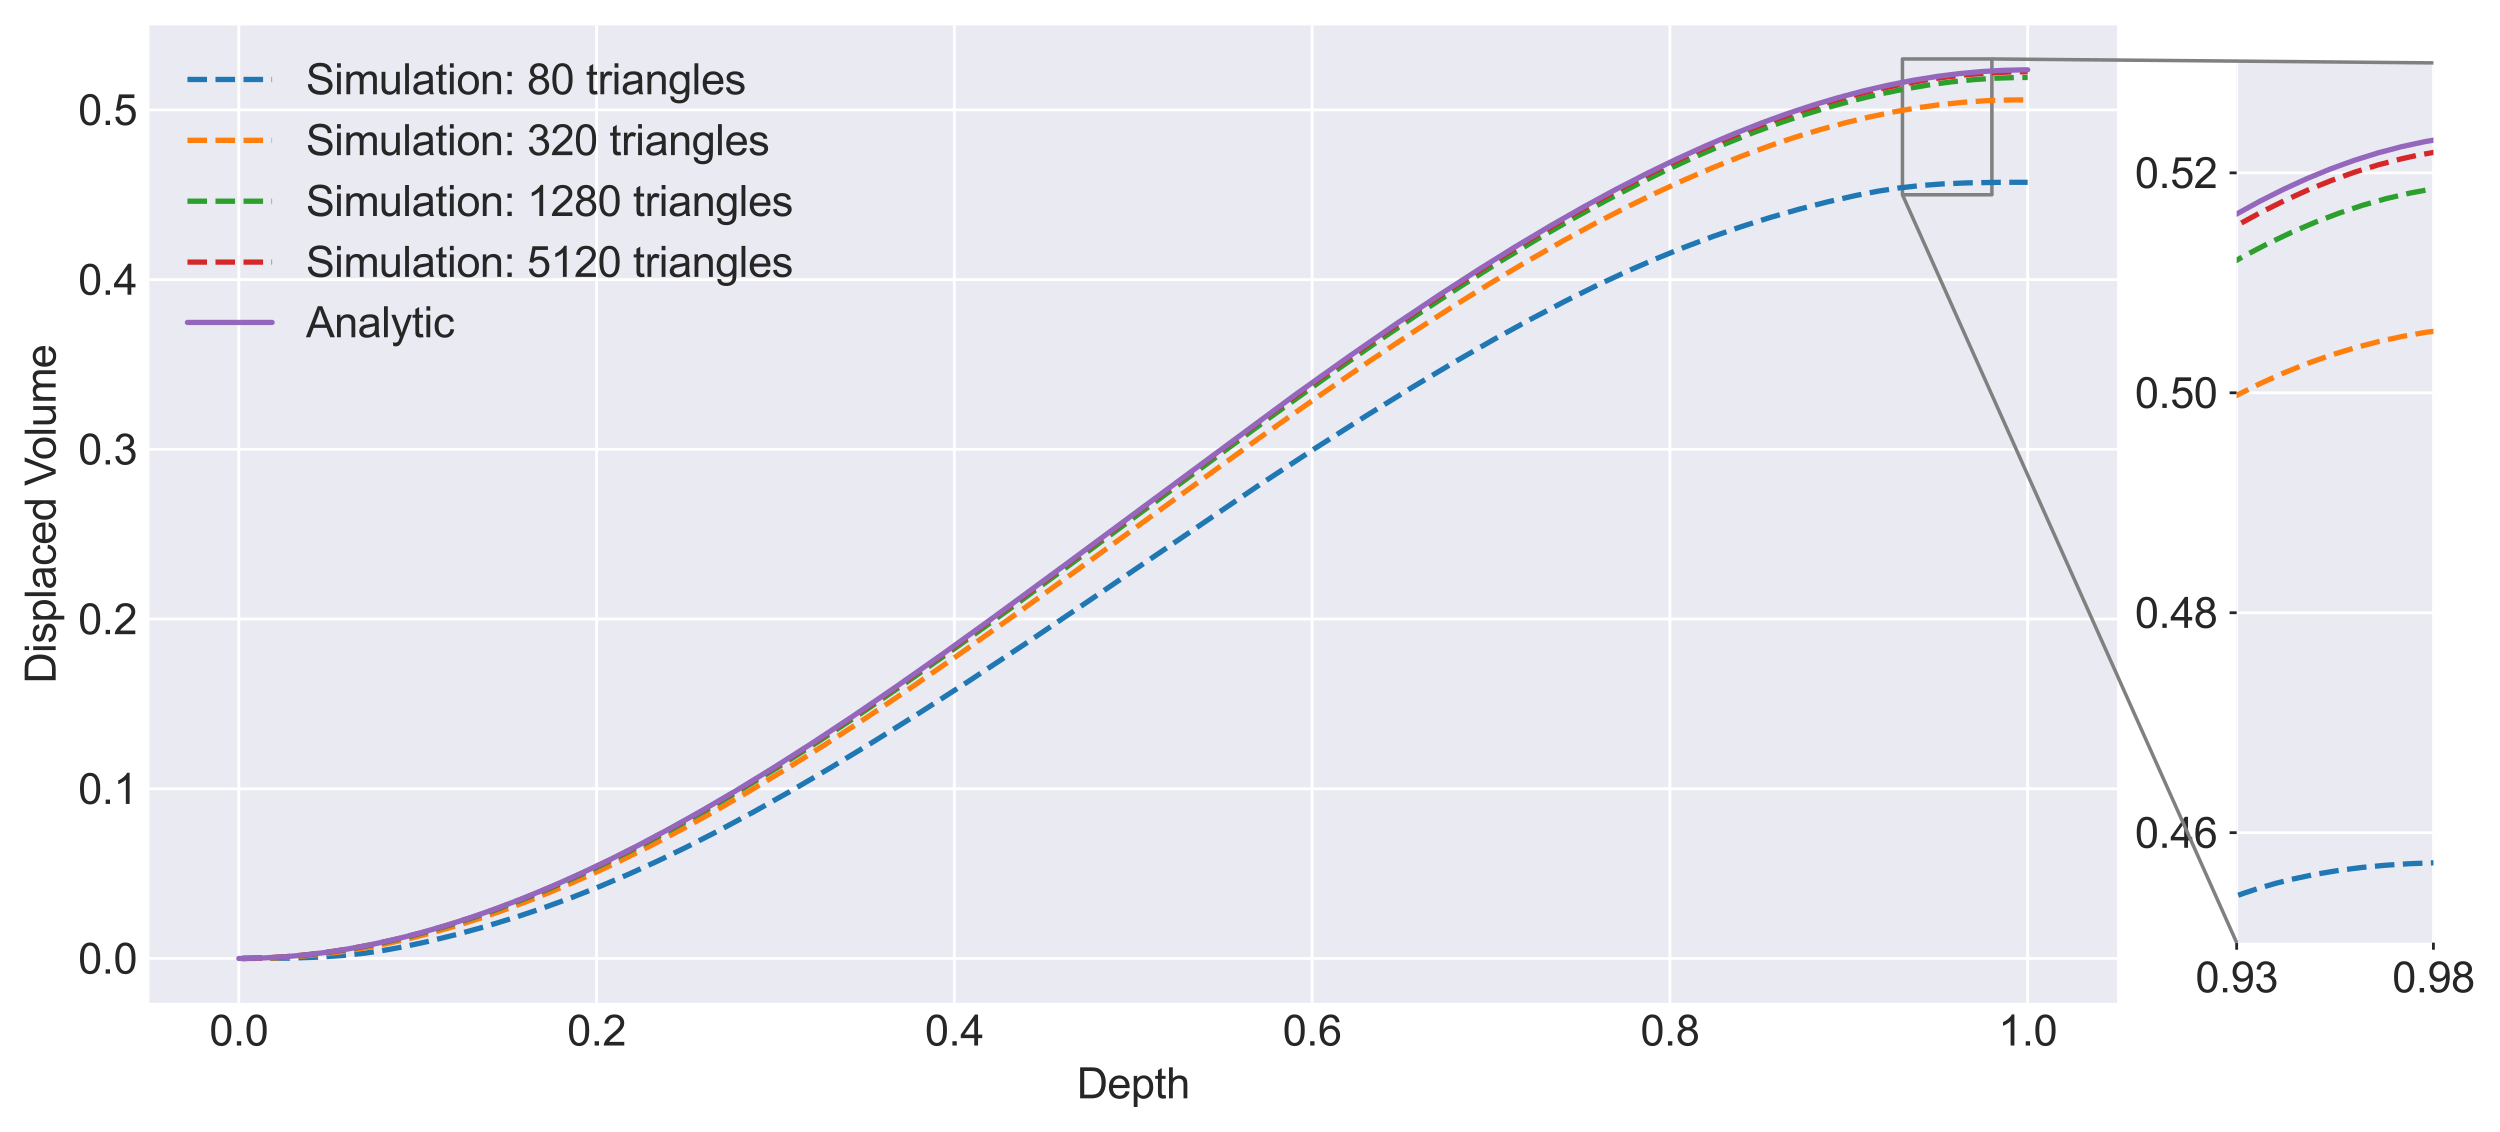 <?xml version="1.0" encoding="utf-8" standalone="no"?>
<!DOCTYPE svg PUBLIC "-//W3C//DTD SVG 1.1//EN"
  "http://www.w3.org/Graphics/SVG/1.1/DTD/svg11.dtd">
<svg xmlns:xlink="http://www.w3.org/1999/xlink" width="708.931pt" height="321.049pt" viewBox="0 0 708.931 321.049" xmlns="http://www.w3.org/2000/svg" version="1.1">
 <defs>
  <style type="text/css">*{stroke-linejoin: round; stroke-linecap: butt}</style>
 </defs>
 <g id="figure_1">
  <g id="patch_1">
   <path d="M 0 321.049 
L 708.931 321.049 
L 708.931 0 
L 0 0 
z
" style="fill: #ffffff"/>
  </g>
  <g id="axes_1">
   <g id="patch_2">
    <path d="M 42.354 284.4 
L 600.354 284.4 
L 600.354 7.2 
L 42.354 7.2 
z
" style="fill: #eaeaf2"/>
   </g>
   <g id="matplotlib.axis_1">
    <g id="xtick_1">
     <g id="line2d_1">
      <path d="M 67.718 284.4 
L 67.718 7.2 
" clip-path="url(#p229495e34f)" style="fill: none; stroke: #ffffff; stroke-width: 0.8; stroke-linecap: round"/>
     </g>
     <g id="line2d_2"/>
     <g id="text_1">
      <!-- 0.0 -->
      <g style="fill: #262626" transform="translate(59.378 296.489) scale(0.12 -0.12)">
       <defs>
        <path id="ArialMT-30" d="M 266 2259 
Q 266 3072 433 3567 
Q 600 4063 929 4331 
Q 1259 4600 1759 4600 
Q 2128 4600 2406 4451 
Q 2684 4303 2865 4023 
Q 3047 3744 3150 3342 
Q 3253 2941 3253 2259 
Q 3253 1453 3087 958 
Q 2922 463 2592 192 
Q 2263 -78 1759 -78 
Q 1097 -78 719 397 
Q 266 969 266 2259 
z
M 844 2259 
Q 844 1131 1108 757 
Q 1372 384 1759 384 
Q 2147 384 2411 759 
Q 2675 1134 2675 2259 
Q 2675 3391 2411 3762 
Q 2147 4134 1753 4134 
Q 1366 4134 1134 3806 
Q 844 3388 844 2259 
z
" transform="scale(0.016)"/>
        <path id="ArialMT-2e" d="M 581 0 
L 581 641 
L 1222 641 
L 1222 0 
L 581 0 
z
" transform="scale(0.016)"/>
       </defs>
       <use xlink:href="#ArialMT-30"/>
       <use xlink:href="#ArialMT-2e" x="55.615"/>
       <use xlink:href="#ArialMT-30" x="83.398"/>
      </g>
     </g>
    </g>
    <g id="xtick_2">
     <g id="line2d_3">
      <path d="M 169.173 284.4 
L 169.173 7.2 
" clip-path="url(#p229495e34f)" style="fill: none; stroke: #ffffff; stroke-width: 0.8; stroke-linecap: round"/>
     </g>
     <g id="line2d_4"/>
     <g id="text_2">
      <!-- 0.2 -->
      <g style="fill: #262626" transform="translate(160.833 296.489) scale(0.12 -0.12)">
       <defs>
        <path id="ArialMT-32" d="M 3222 541 
L 3222 0 
L 194 0 
Q 188 203 259 391 
Q 375 700 629 1000 
Q 884 1300 1366 1694 
Q 2113 2306 2375 2664 
Q 2638 3022 2638 3341 
Q 2638 3675 2398 3904 
Q 2159 4134 1775 4134 
Q 1369 4134 1125 3890 
Q 881 3647 878 3216 
L 300 3275 
Q 359 3922 746 4261 
Q 1134 4600 1788 4600 
Q 2447 4600 2831 4234 
Q 3216 3869 3216 3328 
Q 3216 3053 3103 2787 
Q 2991 2522 2730 2228 
Q 2469 1934 1863 1422 
Q 1356 997 1212 845 
Q 1069 694 975 541 
L 3222 541 
z
" transform="scale(0.016)"/>
       </defs>
       <use xlink:href="#ArialMT-30"/>
       <use xlink:href="#ArialMT-2e" x="55.615"/>
       <use xlink:href="#ArialMT-32" x="83.398"/>
      </g>
     </g>
    </g>
    <g id="xtick_3">
     <g id="line2d_5">
      <path d="M 270.627 284.4 
L 270.627 7.2 
" clip-path="url(#p229495e34f)" style="fill: none; stroke: #ffffff; stroke-width: 0.8; stroke-linecap: round"/>
     </g>
     <g id="line2d_6"/>
     <g id="text_3">
      <!-- 0.4 -->
      <g style="fill: #262626" transform="translate(262.287 296.489) scale(0.12 -0.12)">
       <defs>
        <path id="ArialMT-34" d="M 2069 0 
L 2069 1097 
L 81 1097 
L 81 1613 
L 2172 4581 
L 2631 4581 
L 2631 1613 
L 3250 1613 
L 3250 1097 
L 2631 1097 
L 2631 0 
L 2069 0 
z
M 2069 1613 
L 2069 3678 
L 634 1613 
L 2069 1613 
z
" transform="scale(0.016)"/>
       </defs>
       <use xlink:href="#ArialMT-30"/>
       <use xlink:href="#ArialMT-2e" x="55.615"/>
       <use xlink:href="#ArialMT-34" x="83.398"/>
      </g>
     </g>
    </g>
    <g id="xtick_4">
     <g id="line2d_7">
      <path d="M 372.082 284.4 
L 372.082 7.2 
" clip-path="url(#p229495e34f)" style="fill: none; stroke: #ffffff; stroke-width: 0.8; stroke-linecap: round"/>
     </g>
     <g id="line2d_8"/>
     <g id="text_4">
      <!-- 0.6 -->
      <g style="fill: #262626" transform="translate(363.742 296.489) scale(0.12 -0.12)">
       <defs>
        <path id="ArialMT-36" d="M 3184 3459 
L 2625 3416 
Q 2550 3747 2413 3897 
Q 2184 4138 1850 4138 
Q 1581 4138 1378 3988 
Q 1113 3794 959 3422 
Q 806 3050 800 2363 
Q 1003 2672 1297 2822 
Q 1591 2972 1913 2972 
Q 2475 2972 2870 2558 
Q 3266 2144 3266 1488 
Q 3266 1056 3080 686 
Q 2894 316 2569 119 
Q 2244 -78 1831 -78 
Q 1128 -78 684 439 
Q 241 956 241 2144 
Q 241 3472 731 4075 
Q 1159 4600 1884 4600 
Q 2425 4600 2770 4297 
Q 3116 3994 3184 3459 
z
M 888 1484 
Q 888 1194 1011 928 
Q 1134 663 1356 523 
Q 1578 384 1822 384 
Q 2178 384 2434 671 
Q 2691 959 2691 1453 
Q 2691 1928 2437 2201 
Q 2184 2475 1800 2475 
Q 1419 2475 1153 2201 
Q 888 1928 888 1484 
z
" transform="scale(0.016)"/>
       </defs>
       <use xlink:href="#ArialMT-30"/>
       <use xlink:href="#ArialMT-2e" x="55.615"/>
       <use xlink:href="#ArialMT-36" x="83.398"/>
      </g>
     </g>
    </g>
    <g id="xtick_5">
     <g id="line2d_9">
      <path d="M 473.536 284.4 
L 473.536 7.2 
" clip-path="url(#p229495e34f)" style="fill: none; stroke: #ffffff; stroke-width: 0.8; stroke-linecap: round"/>
     </g>
     <g id="line2d_10"/>
     <g id="text_5">
      <!-- 0.8 -->
      <g style="fill: #262626" transform="translate(465.196 296.489) scale(0.12 -0.12)">
       <defs>
        <path id="ArialMT-38" d="M 1131 2484 
Q 781 2613 612 2850 
Q 444 3088 444 3419 
Q 444 3919 803 4259 
Q 1163 4600 1759 4600 
Q 2359 4600 2725 4251 
Q 3091 3903 3091 3403 
Q 3091 3084 2923 2848 
Q 2756 2613 2416 2484 
Q 2838 2347 3058 2040 
Q 3278 1734 3278 1309 
Q 3278 722 2862 322 
Q 2447 -78 1769 -78 
Q 1091 -78 675 323 
Q 259 725 259 1325 
Q 259 1772 486 2073 
Q 713 2375 1131 2484 
z
M 1019 3438 
Q 1019 3113 1228 2906 
Q 1438 2700 1772 2700 
Q 2097 2700 2305 2904 
Q 2513 3109 2513 3406 
Q 2513 3716 2298 3927 
Q 2084 4138 1766 4138 
Q 1444 4138 1231 3931 
Q 1019 3725 1019 3438 
z
M 838 1322 
Q 838 1081 952 856 
Q 1066 631 1291 507 
Q 1516 384 1775 384 
Q 2178 384 2440 643 
Q 2703 903 2703 1303 
Q 2703 1709 2433 1975 
Q 2163 2241 1756 2241 
Q 1359 2241 1098 1978 
Q 838 1716 838 1322 
z
" transform="scale(0.016)"/>
       </defs>
       <use xlink:href="#ArialMT-30"/>
       <use xlink:href="#ArialMT-2e" x="55.615"/>
       <use xlink:href="#ArialMT-38" x="83.398"/>
      </g>
     </g>
    </g>
    <g id="xtick_6">
     <g id="line2d_11">
      <path d="M 574.991 284.4 
L 574.991 7.2 
" clip-path="url(#p229495e34f)" style="fill: none; stroke: #ffffff; stroke-width: 0.8; stroke-linecap: round"/>
     </g>
     <g id="line2d_12"/>
     <g id="text_6">
      <!-- 1.0 -->
      <g style="fill: #262626" transform="translate(566.651 296.489) scale(0.12 -0.12)">
       <defs>
        <path id="ArialMT-31" d="M 2384 0 
L 1822 0 
L 1822 3584 
Q 1619 3391 1289 3197 
Q 959 3003 697 2906 
L 697 3450 
Q 1169 3672 1522 3987 
Q 1875 4303 2022 4600 
L 2384 4600 
L 2384 0 
z
" transform="scale(0.016)"/>
       </defs>
       <use xlink:href="#ArialMT-31"/>
       <use xlink:href="#ArialMT-2e" x="55.615"/>
       <use xlink:href="#ArialMT-30" x="83.398"/>
      </g>
     </g>
    </g>
    <g id="text_7">
     <!-- Depth -->
     <g style="fill: #262626" transform="translate(305.345 311.464) scale(0.12 -0.12)">
      <defs>
       <path id="ArialMT-44" d="M 494 0 
L 494 4581 
L 2072 4581 
Q 2606 4581 2888 4516 
Q 3281 4425 3559 4188 
Q 3922 3881 4101 3404 
Q 4281 2928 4281 2316 
Q 4281 1794 4159 1391 
Q 4038 988 3847 723 
Q 3656 459 3429 307 
Q 3203 156 2883 78 
Q 2563 0 2147 0 
L 494 0 
z
M 1100 541 
L 2078 541 
Q 2531 541 2789 625 
Q 3047 709 3200 863 
Q 3416 1078 3536 1442 
Q 3656 1806 3656 2325 
Q 3656 3044 3420 3430 
Q 3184 3816 2847 3947 
Q 2603 4041 2063 4041 
L 1100 4041 
L 1100 541 
z
" transform="scale(0.016)"/>
       <path id="ArialMT-65" d="M 2694 1069 
L 3275 997 
Q 3138 488 2766 206 
Q 2394 -75 1816 -75 
Q 1088 -75 661 373 
Q 234 822 234 1631 
Q 234 2469 665 2931 
Q 1097 3394 1784 3394 
Q 2450 3394 2872 2941 
Q 3294 2488 3294 1666 
Q 3294 1616 3291 1516 
L 816 1516 
Q 847 969 1125 678 
Q 1403 388 1819 388 
Q 2128 388 2347 550 
Q 2566 713 2694 1069 
z
M 847 1978 
L 2700 1978 
Q 2663 2397 2488 2606 
Q 2219 2931 1791 2931 
Q 1403 2931 1139 2672 
Q 875 2413 847 1978 
z
" transform="scale(0.016)"/>
       <path id="ArialMT-70" d="M 422 -1272 
L 422 3319 
L 934 3319 
L 934 2888 
Q 1116 3141 1344 3267 
Q 1572 3394 1897 3394 
Q 2322 3394 2647 3175 
Q 2972 2956 3137 2557 
Q 3303 2159 3303 1684 
Q 3303 1175 3120 767 
Q 2938 359 2589 142 
Q 2241 -75 1856 -75 
Q 1575 -75 1351 44 
Q 1128 163 984 344 
L 984 -1272 
L 422 -1272 
z
M 931 1641 
Q 931 1000 1190 694 
Q 1450 388 1819 388 
Q 2194 388 2461 705 
Q 2728 1022 2728 1688 
Q 2728 2322 2467 2637 
Q 2206 2953 1844 2953 
Q 1484 2953 1207 2617 
Q 931 2281 931 1641 
z
" transform="scale(0.016)"/>
       <path id="ArialMT-74" d="M 1650 503 
L 1731 6 
Q 1494 -44 1306 -44 
Q 1000 -44 831 53 
Q 663 150 594 308 
Q 525 466 525 972 
L 525 2881 
L 113 2881 
L 113 3319 
L 525 3319 
L 525 4141 
L 1084 4478 
L 1084 3319 
L 1650 3319 
L 1650 2881 
L 1084 2881 
L 1084 941 
Q 1084 700 1114 631 
Q 1144 563 1211 522 
Q 1278 481 1403 481 
Q 1497 481 1650 503 
z
" transform="scale(0.016)"/>
       <path id="ArialMT-68" d="M 422 0 
L 422 4581 
L 984 4581 
L 984 2938 
Q 1378 3394 1978 3394 
Q 2347 3394 2619 3248 
Q 2891 3103 3008 2847 
Q 3125 2591 3125 2103 
L 3125 0 
L 2563 0 
L 2563 2103 
Q 2563 2525 2380 2717 
Q 2197 2909 1863 2909 
Q 1613 2909 1392 2779 
Q 1172 2650 1078 2428 
Q 984 2206 984 1816 
L 984 0 
L 422 0 
z
" transform="scale(0.016)"/>
      </defs>
      <use xlink:href="#ArialMT-44"/>
      <use xlink:href="#ArialMT-65" x="72.217"/>
      <use xlink:href="#ArialMT-70" x="127.832"/>
      <use xlink:href="#ArialMT-74" x="183.447"/>
      <use xlink:href="#ArialMT-68" x="211.23"/>
     </g>
    </g>
   </g>
   <g id="matplotlib.axis_2">
    <g id="ytick_1">
     <g id="line2d_13">
      <path d="M 42.354 271.8 
L 600.354 271.8 
" clip-path="url(#p229495e34f)" style="fill: none; stroke: #ffffff; stroke-width: 0.8; stroke-linecap: round"/>
     </g>
     <g id="line2d_14"/>
     <g id="text_8">
      <!-- 0.0 -->
      <g style="fill: #262626" transform="translate(22.174 276.095) scale(0.12 -0.12)">
       <use xlink:href="#ArialMT-30"/>
       <use xlink:href="#ArialMT-2e" x="55.615"/>
       <use xlink:href="#ArialMT-30" x="83.398"/>
      </g>
     </g>
    </g>
    <g id="ytick_2">
     <g id="line2d_15">
      <path d="M 42.354 223.672 
L 600.354 223.672 
" clip-path="url(#p229495e34f)" style="fill: none; stroke: #ffffff; stroke-width: 0.8; stroke-linecap: round"/>
     </g>
     <g id="line2d_16"/>
     <g id="text_9">
      <!-- 0.1 -->
      <g style="fill: #262626" transform="translate(22.174 227.966) scale(0.12 -0.12)">
       <use xlink:href="#ArialMT-30"/>
       <use xlink:href="#ArialMT-2e" x="55.615"/>
       <use xlink:href="#ArialMT-31" x="83.398"/>
      </g>
     </g>
    </g>
    <g id="ytick_3">
     <g id="line2d_17">
      <path d="M 42.354 175.543 
L 600.354 175.543 
" clip-path="url(#p229495e34f)" style="fill: none; stroke: #ffffff; stroke-width: 0.8; stroke-linecap: round"/>
     </g>
     <g id="line2d_18"/>
     <g id="text_10">
      <!-- 0.2 -->
      <g style="fill: #262626" transform="translate(22.174 179.838) scale(0.12 -0.12)">
       <use xlink:href="#ArialMT-30"/>
       <use xlink:href="#ArialMT-2e" x="55.615"/>
       <use xlink:href="#ArialMT-32" x="83.398"/>
      </g>
     </g>
    </g>
    <g id="ytick_4">
     <g id="line2d_19">
      <path d="M 42.354 127.415 
L 600.354 127.415 
" clip-path="url(#p229495e34f)" style="fill: none; stroke: #ffffff; stroke-width: 0.8; stroke-linecap: round"/>
     </g>
     <g id="line2d_20"/>
     <g id="text_11">
      <!-- 0.3 -->
      <g style="fill: #262626" transform="translate(22.174 131.709) scale(0.12 -0.12)">
       <defs>
        <path id="ArialMT-33" d="M 269 1209 
L 831 1284 
Q 928 806 1161 595 
Q 1394 384 1728 384 
Q 2125 384 2398 659 
Q 2672 934 2672 1341 
Q 2672 1728 2419 1979 
Q 2166 2231 1775 2231 
Q 1616 2231 1378 2169 
L 1441 2663 
Q 1497 2656 1531 2656 
Q 1891 2656 2178 2843 
Q 2466 3031 2466 3422 
Q 2466 3731 2256 3934 
Q 2047 4138 1716 4138 
Q 1388 4138 1169 3931 
Q 950 3725 888 3313 
L 325 3413 
Q 428 3978 793 4289 
Q 1159 4600 1703 4600 
Q 2078 4600 2393 4439 
Q 2709 4278 2876 4000 
Q 3044 3722 3044 3409 
Q 3044 3113 2884 2869 
Q 2725 2625 2413 2481 
Q 2819 2388 3044 2092 
Q 3269 1797 3269 1353 
Q 3269 753 2831 336 
Q 2394 -81 1725 -81 
Q 1122 -81 723 278 
Q 325 638 269 1209 
z
" transform="scale(0.016)"/>
       </defs>
       <use xlink:href="#ArialMT-30"/>
       <use xlink:href="#ArialMT-2e" x="55.615"/>
       <use xlink:href="#ArialMT-33" x="83.398"/>
      </g>
     </g>
    </g>
    <g id="ytick_5">
     <g id="line2d_21">
      <path d="M 42.354 79.286 
L 600.354 79.286 
" clip-path="url(#p229495e34f)" style="fill: none; stroke: #ffffff; stroke-width: 0.8; stroke-linecap: round"/>
     </g>
     <g id="line2d_22"/>
     <g id="text_12">
      <!-- 0.4 -->
      <g style="fill: #262626" transform="translate(22.174 83.581) scale(0.12 -0.12)">
       <use xlink:href="#ArialMT-30"/>
       <use xlink:href="#ArialMT-2e" x="55.615"/>
       <use xlink:href="#ArialMT-34" x="83.398"/>
      </g>
     </g>
    </g>
    <g id="ytick_6">
     <g id="line2d_23">
      <path d="M 42.354 31.158 
L 600.354 31.158 
" clip-path="url(#p229495e34f)" style="fill: none; stroke: #ffffff; stroke-width: 0.8; stroke-linecap: round"/>
     </g>
     <g id="line2d_24"/>
     <g id="text_13">
      <!-- 0.5 -->
      <g style="fill: #262626" transform="translate(22.174 35.452) scale(0.12 -0.12)">
       <defs>
        <path id="ArialMT-35" d="M 266 1200 
L 856 1250 
Q 922 819 1161 601 
Q 1400 384 1738 384 
Q 2144 384 2425 690 
Q 2706 997 2706 1503 
Q 2706 1984 2436 2262 
Q 2166 2541 1728 2541 
Q 1456 2541 1237 2417 
Q 1019 2294 894 2097 
L 366 2166 
L 809 4519 
L 3088 4519 
L 3088 3981 
L 1259 3981 
L 1013 2750 
Q 1425 3038 1878 3038 
Q 2478 3038 2890 2622 
Q 3303 2206 3303 1553 
Q 3303 931 2941 478 
Q 2500 -78 1738 -78 
Q 1113 -78 717 272 
Q 322 622 266 1200 
z
" transform="scale(0.016)"/>
       </defs>
       <use xlink:href="#ArialMT-30"/>
       <use xlink:href="#ArialMT-2e" x="55.615"/>
       <use xlink:href="#ArialMT-35" x="83.398"/>
      </g>
     </g>
    </g>
    <g id="text_14">
     <!-- Displaced Volume -->
     <g style="fill: #262626" transform="translate(15.789 193.825) rotate(-90) scale(0.12 -0.12)">
      <defs>
       <path id="ArialMT-69" d="M 425 3934 
L 425 4581 
L 988 4581 
L 988 3934 
L 425 3934 
z
M 425 0 
L 425 3319 
L 988 3319 
L 988 0 
L 425 0 
z
" transform="scale(0.016)"/>
       <path id="ArialMT-73" d="M 197 991 
L 753 1078 
Q 800 744 1014 566 
Q 1228 388 1613 388 
Q 2000 388 2187 545 
Q 2375 703 2375 916 
Q 2375 1106 2209 1216 
Q 2094 1291 1634 1406 
Q 1016 1563 777 1677 
Q 538 1791 414 1992 
Q 291 2194 291 2438 
Q 291 2659 392 2848 
Q 494 3038 669 3163 
Q 800 3259 1026 3326 
Q 1253 3394 1513 3394 
Q 1903 3394 2198 3281 
Q 2494 3169 2634 2976 
Q 2775 2784 2828 2463 
L 2278 2388 
Q 2241 2644 2061 2787 
Q 1881 2931 1553 2931 
Q 1166 2931 1000 2803 
Q 834 2675 834 2503 
Q 834 2394 903 2306 
Q 972 2216 1119 2156 
Q 1203 2125 1616 2013 
Q 2213 1853 2448 1751 
Q 2684 1650 2818 1456 
Q 2953 1263 2953 975 
Q 2953 694 2789 445 
Q 2625 197 2315 61 
Q 2006 -75 1616 -75 
Q 969 -75 630 194 
Q 291 463 197 991 
z
" transform="scale(0.016)"/>
       <path id="ArialMT-6c" d="M 409 0 
L 409 4581 
L 972 4581 
L 972 0 
L 409 0 
z
" transform="scale(0.016)"/>
       <path id="ArialMT-61" d="M 2588 409 
Q 2275 144 1986 34 
Q 1697 -75 1366 -75 
Q 819 -75 525 192 
Q 231 459 231 875 
Q 231 1119 342 1320 
Q 453 1522 633 1644 
Q 813 1766 1038 1828 
Q 1203 1872 1538 1913 
Q 2219 1994 2541 2106 
Q 2544 2222 2544 2253 
Q 2544 2597 2384 2738 
Q 2169 2928 1744 2928 
Q 1347 2928 1158 2789 
Q 969 2650 878 2297 
L 328 2372 
Q 403 2725 575 2942 
Q 747 3159 1072 3276 
Q 1397 3394 1825 3394 
Q 2250 3394 2515 3294 
Q 2781 3194 2906 3042 
Q 3031 2891 3081 2659 
Q 3109 2516 3109 2141 
L 3109 1391 
Q 3109 606 3145 398 
Q 3181 191 3288 0 
L 2700 0 
Q 2613 175 2588 409 
z
M 2541 1666 
Q 2234 1541 1622 1453 
Q 1275 1403 1131 1340 
Q 988 1278 909 1158 
Q 831 1038 831 891 
Q 831 666 1001 516 
Q 1172 366 1500 366 
Q 1825 366 2078 508 
Q 2331 650 2450 897 
Q 2541 1088 2541 1459 
L 2541 1666 
z
" transform="scale(0.016)"/>
       <path id="ArialMT-63" d="M 2588 1216 
L 3141 1144 
Q 3050 572 2676 248 
Q 2303 -75 1759 -75 
Q 1078 -75 664 370 
Q 250 816 250 1647 
Q 250 2184 428 2587 
Q 606 2991 970 3192 
Q 1334 3394 1763 3394 
Q 2303 3394 2647 3120 
Q 2991 2847 3088 2344 
L 2541 2259 
Q 2463 2594 2264 2762 
Q 2066 2931 1784 2931 
Q 1359 2931 1093 2626 
Q 828 2322 828 1663 
Q 828 994 1084 691 
Q 1341 388 1753 388 
Q 2084 388 2306 591 
Q 2528 794 2588 1216 
z
" transform="scale(0.016)"/>
       <path id="ArialMT-64" d="M 2575 0 
L 2575 419 
Q 2259 -75 1647 -75 
Q 1250 -75 917 144 
Q 584 363 401 755 
Q 219 1147 219 1656 
Q 219 2153 384 2558 
Q 550 2963 881 3178 
Q 1213 3394 1622 3394 
Q 1922 3394 2156 3267 
Q 2391 3141 2538 2938 
L 2538 4581 
L 3097 4581 
L 3097 0 
L 2575 0 
z
M 797 1656 
Q 797 1019 1065 703 
Q 1334 388 1700 388 
Q 2069 388 2326 689 
Q 2584 991 2584 1609 
Q 2584 2291 2321 2609 
Q 2059 2928 1675 2928 
Q 1300 2928 1048 2622 
Q 797 2316 797 1656 
z
" transform="scale(0.016)"/>
       <path id="ArialMT-20" transform="scale(0.016)"/>
       <path id="ArialMT-56" d="M 1803 0 
L 28 4581 
L 684 4581 
L 1875 1253 
Q 2019 853 2116 503 
Q 2222 878 2363 1253 
L 3600 4581 
L 4219 4581 
L 2425 0 
L 1803 0 
z
" transform="scale(0.016)"/>
       <path id="ArialMT-6f" d="M 213 1659 
Q 213 2581 725 3025 
Q 1153 3394 1769 3394 
Q 2453 3394 2887 2945 
Q 3322 2497 3322 1706 
Q 3322 1066 3130 698 
Q 2938 331 2570 128 
Q 2203 -75 1769 -75 
Q 1072 -75 642 372 
Q 213 819 213 1659 
z
M 791 1659 
Q 791 1022 1069 705 
Q 1347 388 1769 388 
Q 2188 388 2466 706 
Q 2744 1025 2744 1678 
Q 2744 2294 2464 2611 
Q 2184 2928 1769 2928 
Q 1347 2928 1069 2612 
Q 791 2297 791 1659 
z
" transform="scale(0.016)"/>
       <path id="ArialMT-75" d="M 2597 0 
L 2597 488 
Q 2209 -75 1544 -75 
Q 1250 -75 995 37 
Q 741 150 617 320 
Q 494 491 444 738 
Q 409 903 409 1263 
L 409 3319 
L 972 3319 
L 972 1478 
Q 972 1038 1006 884 
Q 1059 663 1231 536 
Q 1403 409 1656 409 
Q 1909 409 2131 539 
Q 2353 669 2445 892 
Q 2538 1116 2538 1541 
L 2538 3319 
L 3100 3319 
L 3100 0 
L 2597 0 
z
" transform="scale(0.016)"/>
       <path id="ArialMT-6d" d="M 422 0 
L 422 3319 
L 925 3319 
L 925 2853 
Q 1081 3097 1340 3245 
Q 1600 3394 1931 3394 
Q 2300 3394 2536 3241 
Q 2772 3088 2869 2813 
Q 3263 3394 3894 3394 
Q 4388 3394 4653 3120 
Q 4919 2847 4919 2278 
L 4919 0 
L 4359 0 
L 4359 2091 
Q 4359 2428 4304 2576 
Q 4250 2725 4106 2815 
Q 3963 2906 3769 2906 
Q 3419 2906 3187 2673 
Q 2956 2441 2956 1928 
L 2956 0 
L 2394 0 
L 2394 2156 
Q 2394 2531 2256 2718 
Q 2119 2906 1806 2906 
Q 1569 2906 1367 2781 
Q 1166 2656 1075 2415 
Q 984 2175 984 1722 
L 984 0 
L 422 0 
z
" transform="scale(0.016)"/>
      </defs>
      <use xlink:href="#ArialMT-44"/>
      <use xlink:href="#ArialMT-69" x="72.217"/>
      <use xlink:href="#ArialMT-73" x="94.434"/>
      <use xlink:href="#ArialMT-70" x="144.434"/>
      <use xlink:href="#ArialMT-6c" x="200.049"/>
      <use xlink:href="#ArialMT-61" x="222.266"/>
      <use xlink:href="#ArialMT-63" x="277.881"/>
      <use xlink:href="#ArialMT-65" x="327.881"/>
      <use xlink:href="#ArialMT-64" x="383.496"/>
      <use xlink:href="#ArialMT-20" x="439.111"/>
      <use xlink:href="#ArialMT-56" x="466.895"/>
      <use xlink:href="#ArialMT-6f" x="528.094"/>
      <use xlink:href="#ArialMT-6c" x="583.709"/>
      <use xlink:href="#ArialMT-75" x="605.926"/>
      <use xlink:href="#ArialMT-6d" x="661.541"/>
      <use xlink:href="#ArialMT-65" x="744.842"/>
     </g>
    </g>
   </g>
   <g id="patch_3">
    <path d="M 539.482 55.222 
L 564.845 55.222 
L 564.845 16.719 
L 539.482 16.719 
L 539.482 55.222 
z
" clip-path="url(#p229495e34f)" style="fill: none; stroke: #808080; stroke-linejoin: miter"/>
   </g>
   <g id="line2d_25">
    <path d="M 68.732 271.8 
L 81.921 271.705 
L 90.037 271.432 
L 97.139 270.958 
L 103.227 270.32 
L 108.299 269.592 
L 114.387 268.485 
L 121.488 266.946 
L 129.605 264.953 
L 137.721 262.714 
L 145.838 260.231 
L 153.954 257.504 
L 162.07 254.537 
L 170.187 251.329 
L 178.303 247.882 
L 186.419 244.198 
L 194.536 240.279 
L 203.667 235.617 
L 213.812 230.17 
L 223.958 224.471 
L 235.118 217.946 
L 247.292 210.568 
L 260.481 202.315 
L 274.685 193.167 
L 290.918 182.436 
L 309.18 170.091 
L 356.863 137.673 
L 373.096 127.028 
L 387.299 117.971 
L 400.489 109.818 
L 412.663 102.547 
L 423.823 96.14 
L 433.969 90.563 
L 444.114 85.254 
L 453.245 80.734 
L 461.361 76.962 
L 469.478 73.426 
L 477.594 70.128 
L 485.711 67.07 
L 493.827 64.253 
L 501.943 61.679 
L 510.06 59.348 
L 518.176 57.262 
L 526.292 55.424 
L 532.38 54.241 
L 538.467 53.301 
L 544.554 52.622 
L 550.642 52.167 
L 557.743 51.859 
L 566.874 51.707 
L 574.991 51.69 
L 574.991 51.69 
" clip-path="url(#p229495e34f)" style="fill: none; stroke-dasharray: 5.55,2.4; stroke-dashoffset: 0; stroke: #1f77b4; stroke-width: 1.5"/>
   </g>
   <g id="line2d_26">
    <path d="M 68.732 271.8 
L 76.848 271.7 
L 82.936 271.367 
L 90.037 270.735 
L 96.125 269.988 
L 102.212 269.039 
L 108.299 267.886 
L 115.401 266.309 
L 122.503 264.504 
L 129.605 262.476 
L 136.707 260.222 
L 143.808 257.742 
L 151.925 254.652 
L 160.041 251.311 
L 168.158 247.731 
L 176.274 243.922 
L 184.39 239.89 
L 193.521 235.094 
L 202.652 230.047 
L 212.798 224.177 
L 222.943 218.057 
L 234.103 211.057 
L 245.263 203.801 
L 257.438 195.62 
L 271.641 185.798 
L 288.889 173.585 
L 310.194 158.202 
L 356.863 124.371 
L 374.11 112.207 
L 388.314 102.441 
L 400.489 94.326 
L 411.649 87.138 
L 422.809 80.212 
L 432.954 74.164 
L 443.1 68.375 
L 452.23 63.408 
L 461.361 58.703 
L 469.478 54.754 
L 477.594 51.029 
L 485.711 47.538 
L 493.827 44.289 
L 501.943 41.298 
L 509.045 38.914 
L 516.147 36.757 
L 523.249 34.825 
L 530.351 33.116 
L 537.452 31.643 
L 543.54 30.59 
L 549.627 29.744 
L 556.729 29.004 
L 563.831 28.512 
L 569.918 28.347 
L 574.991 28.33 
L 574.991 28.33 
" clip-path="url(#p229495e34f)" style="fill: none; stroke-dasharray: 5.55,2.4; stroke-dashoffset: 0; stroke: #ff7f0e; stroke-width: 1.5"/>
   </g>
   <g id="line2d_27">
    <path d="M 68.732 271.8 
L 73.805 271.717 
L 79.892 271.423 
L 85.979 270.924 
L 92.066 270.22 
L 99.168 269.151 
L 105.256 268.025 
L 112.357 266.478 
L 119.459 264.688 
L 126.561 262.661 
L 133.663 260.409 
L 140.765 257.936 
L 148.881 254.853 
L 156.998 251.508 
L 165.114 247.911 
L 173.23 244.076 
L 182.361 239.494 
L 191.492 234.641 
L 200.623 229.538 
L 210.769 223.596 
L 220.914 217.39 
L 232.074 210.285 
L 244.249 202.246 
L 256.423 193.939 
L 270.627 183.968 
L 286.86 172.289 
L 308.165 156.651 
L 359.907 118.54 
L 376.139 106.93 
L 390.343 97.037 
L 402.518 88.815 
L 414.692 80.873 
L 425.852 73.869 
L 435.998 67.767 
L 446.143 61.937 
L 455.274 56.942 
L 464.405 52.208 
L 472.521 48.231 
L 480.638 44.484 
L 488.754 40.981 
L 496.871 37.732 
L 504.987 34.75 
L 512.089 32.371 
L 519.191 30.214 
L 526.292 28.287 
L 533.394 26.601 
L 540.496 25.16 
L 547.598 23.979 
L 553.685 23.175 
L 559.773 22.574 
L 565.86 22.174 
L 571.947 21.987 
L 574.991 21.972 
L 574.991 21.972 
" clip-path="url(#p229495e34f)" style="fill: none; stroke-dasharray: 5.55,2.4; stroke-dashoffset: 0; stroke: #2ca02c; stroke-width: 1.5"/>
   </g>
   <g id="line2d_28">
    <path d="M 68.732 271.8 
L 74.819 271.661 
L 80.906 271.313 
L 86.994 270.758 
L 93.081 270.001 
L 99.168 269.049 
L 106.27 267.696 
L 113.372 266.093 
L 120.474 264.246 
L 127.576 262.165 
L 134.678 259.858 
L 141.779 257.332 
L 149.896 254.19 
L 158.012 250.786 
L 166.128 247.132 
L 174.245 243.242 
L 183.376 238.598 
L 192.507 233.687 
L 201.638 228.528 
L 211.783 222.524 
L 221.929 216.26 
L 233.089 209.096 
L 245.263 200.991 
L 258.452 191.917 
L 272.656 181.864 
L 288.889 170.099 
L 311.209 153.619 
L 356.863 119.823 
L 374.11 107.384 
L 388.314 97.407 
L 401.503 88.423 
L 412.663 81.07 
L 423.823 73.981 
L 433.969 67.792 
L 444.114 61.872 
L 453.245 56.793 
L 462.376 51.97 
L 471.507 47.418 
L 479.623 43.615 
L 487.74 40.054 
L 495.856 36.746 
L 503.972 33.705 
L 511.074 31.272 
L 518.176 29.061 
L 525.278 27.079 
L 532.38 25.335 
L 539.482 23.838 
L 546.583 22.597 
L 552.671 21.742 
L 558.758 21.085 
L 564.845 20.633 
L 570.933 20.39 
L 574.991 20.346 
L 574.991 20.346 
" clip-path="url(#p229495e34f)" style="fill: none; stroke-dasharray: 5.55,2.4; stroke-dashoffset: 0; stroke: #d62728; stroke-width: 1.5"/>
   </g>
   <g id="line2d_29">
    <path d="M 67.718 271.8 
L 73.817 271.692 
L 79.917 271.37 
L 86.016 270.84 
L 92.116 270.107 
L 98.215 269.177 
L 105.331 267.849 
L 112.447 266.268 
L 119.564 264.441 
L 126.68 262.378 
L 133.796 260.086 
L 140.912 257.575 
L 148.028 254.851 
L 156.16 251.491 
L 164.293 247.877 
L 172.426 244.022 
L 180.558 239.939 
L 189.707 235.089 
L 198.857 229.983 
L 209.022 224.033 
L 219.188 217.813 
L 230.371 210.69 
L 241.553 203.303 
L 253.752 194.982 
L 266.967 185.706 
L 282.216 174.733 
L 301.531 160.541 
L 367.609 111.715 
L 382.857 100.869 
L 396.073 91.733 
L 408.272 83.568 
L 419.454 76.345 
L 429.62 70.024 
L 439.786 63.963 
L 448.935 58.75 
L 458.084 53.784 
L 467.233 49.083 
L 475.366 45.141 
L 483.499 41.436 
L 491.631 37.978 
L 499.764 34.782 
L 506.88 32.209 
L 513.996 29.854 
L 521.112 27.725 
L 528.228 25.83 
L 535.344 24.177 
L 542.46 22.776 
L 549.576 21.634 
L 555.676 20.868 
L 561.775 20.304 
L 567.875 19.947 
L 573.974 19.803 
L 574.991 19.8 
L 574.991 19.8 
" clip-path="url(#p229495e34f)" style="fill: none; stroke: #9467bd; stroke-width: 1.5; stroke-linecap: round"/>
   </g>
   <g id="patch_4">
    <path d="M 42.354 284.4 
L 42.354 7.2 
" style="fill: none"/>
   </g>
   <g id="patch_5">
    <path d="M 600.354 284.4 
L 600.354 7.2 
" style="fill: none"/>
   </g>
   <g id="patch_6">
    <path d="M 42.354 284.4 
L 600.354 284.4 
" style="fill: none"/>
   </g>
   <g id="patch_7">
    <path d="M 42.354 7.2 
L 600.354 7.2 
" style="fill: none"/>
   </g>
   <g id="legend_1">
    <g id="line2d_30">
     <path d="M 53.154 22.536 
L 65.154 22.536 
L 77.154 22.536 
" style="fill: none; stroke-dasharray: 5.55,2.4; stroke-dashoffset: 0; stroke: #1f77b4; stroke-width: 1.5"/>
    </g>
    <g id="text_15">
     <!-- Simulation: 80 triangles -->
     <g style="fill: #262626" transform="translate(86.754 26.736) scale(0.12 -0.12)">
      <defs>
       <path id="ArialMT-53" d="M 288 1472 
L 859 1522 
Q 900 1178 1048 958 
Q 1197 738 1509 602 
Q 1822 466 2213 466 
Q 2559 466 2825 569 
Q 3091 672 3220 851 
Q 3350 1031 3350 1244 
Q 3350 1459 3225 1620 
Q 3100 1781 2813 1891 
Q 2628 1963 1997 2114 
Q 1366 2266 1113 2400 
Q 784 2572 623 2826 
Q 463 3081 463 3397 
Q 463 3744 659 4045 
Q 856 4347 1234 4503 
Q 1613 4659 2075 4659 
Q 2584 4659 2973 4495 
Q 3363 4331 3572 4012 
Q 3781 3694 3797 3291 
L 3216 3247 
Q 3169 3681 2898 3903 
Q 2628 4125 2100 4125 
Q 1550 4125 1298 3923 
Q 1047 3722 1047 3438 
Q 1047 3191 1225 3031 
Q 1400 2872 2139 2705 
Q 2878 2538 3153 2413 
Q 3553 2228 3743 1945 
Q 3934 1663 3934 1294 
Q 3934 928 3725 604 
Q 3516 281 3123 101 
Q 2731 -78 2241 -78 
Q 1619 -78 1198 103 
Q 778 284 539 648 
Q 300 1013 288 1472 
z
" transform="scale(0.016)"/>
       <path id="ArialMT-6e" d="M 422 0 
L 422 3319 
L 928 3319 
L 928 2847 
Q 1294 3394 1984 3394 
Q 2284 3394 2536 3286 
Q 2788 3178 2913 3003 
Q 3038 2828 3088 2588 
Q 3119 2431 3119 2041 
L 3119 0 
L 2556 0 
L 2556 2019 
Q 2556 2363 2490 2533 
Q 2425 2703 2258 2804 
Q 2091 2906 1866 2906 
Q 1506 2906 1245 2678 
Q 984 2450 984 1813 
L 984 0 
L 422 0 
z
" transform="scale(0.016)"/>
       <path id="ArialMT-3a" d="M 578 2678 
L 578 3319 
L 1219 3319 
L 1219 2678 
L 578 2678 
z
M 578 0 
L 578 641 
L 1219 641 
L 1219 0 
L 578 0 
z
" transform="scale(0.016)"/>
       <path id="ArialMT-72" d="M 416 0 
L 416 3319 
L 922 3319 
L 922 2816 
Q 1116 3169 1280 3281 
Q 1444 3394 1641 3394 
Q 1925 3394 2219 3213 
L 2025 2691 
Q 1819 2813 1613 2813 
Q 1428 2813 1281 2702 
Q 1134 2591 1072 2394 
Q 978 2094 978 1738 
L 978 0 
L 416 0 
z
" transform="scale(0.016)"/>
       <path id="ArialMT-67" d="M 319 -275 
L 866 -356 
Q 900 -609 1056 -725 
Q 1266 -881 1628 -881 
Q 2019 -881 2231 -725 
Q 2444 -569 2519 -288 
Q 2563 -116 2559 434 
Q 2191 0 1641 0 
Q 956 0 581 494 
Q 206 988 206 1678 
Q 206 2153 378 2554 
Q 550 2956 876 3175 
Q 1203 3394 1644 3394 
Q 2231 3394 2613 2919 
L 2613 3319 
L 3131 3319 
L 3131 450 
Q 3131 -325 2973 -648 
Q 2816 -972 2473 -1159 
Q 2131 -1347 1631 -1347 
Q 1038 -1347 672 -1080 
Q 306 -813 319 -275 
z
M 784 1719 
Q 784 1066 1043 766 
Q 1303 466 1694 466 
Q 2081 466 2343 764 
Q 2606 1063 2606 1700 
Q 2606 2309 2336 2618 
Q 2066 2928 1684 2928 
Q 1309 2928 1046 2623 
Q 784 2319 784 1719 
z
" transform="scale(0.016)"/>
      </defs>
      <use xlink:href="#ArialMT-53"/>
      <use xlink:href="#ArialMT-69" x="66.699"/>
      <use xlink:href="#ArialMT-6d" x="88.916"/>
      <use xlink:href="#ArialMT-75" x="172.217"/>
      <use xlink:href="#ArialMT-6c" x="227.832"/>
      <use xlink:href="#ArialMT-61" x="250.049"/>
      <use xlink:href="#ArialMT-74" x="305.664"/>
      <use xlink:href="#ArialMT-69" x="333.447"/>
      <use xlink:href="#ArialMT-6f" x="355.664"/>
      <use xlink:href="#ArialMT-6e" x="411.279"/>
      <use xlink:href="#ArialMT-3a" x="466.895"/>
      <use xlink:href="#ArialMT-20" x="494.678"/>
      <use xlink:href="#ArialMT-38" x="522.461"/>
      <use xlink:href="#ArialMT-30" x="578.076"/>
      <use xlink:href="#ArialMT-20" x="633.691"/>
      <use xlink:href="#ArialMT-74" x="661.475"/>
      <use xlink:href="#ArialMT-72" x="689.258"/>
      <use xlink:href="#ArialMT-69" x="722.559"/>
      <use xlink:href="#ArialMT-61" x="744.775"/>
      <use xlink:href="#ArialMT-6e" x="800.391"/>
      <use xlink:href="#ArialMT-67" x="856.006"/>
      <use xlink:href="#ArialMT-6c" x="911.621"/>
      <use xlink:href="#ArialMT-65" x="933.838"/>
      <use xlink:href="#ArialMT-73" x="989.453"/>
     </g>
    </g>
    <g id="line2d_31">
     <path d="M 53.154 39.797 
L 65.154 39.797 
L 77.154 39.797 
" style="fill: none; stroke-dasharray: 5.55,2.4; stroke-dashoffset: 0; stroke: #ff7f0e; stroke-width: 1.5"/>
    </g>
    <g id="text_16">
     <!-- Simulation: 320 triangles -->
     <g style="fill: #262626" transform="translate(86.754 43.997) scale(0.12 -0.12)">
      <use xlink:href="#ArialMT-53"/>
      <use xlink:href="#ArialMT-69" x="66.699"/>
      <use xlink:href="#ArialMT-6d" x="88.916"/>
      <use xlink:href="#ArialMT-75" x="172.217"/>
      <use xlink:href="#ArialMT-6c" x="227.832"/>
      <use xlink:href="#ArialMT-61" x="250.049"/>
      <use xlink:href="#ArialMT-74" x="305.664"/>
      <use xlink:href="#ArialMT-69" x="333.447"/>
      <use xlink:href="#ArialMT-6f" x="355.664"/>
      <use xlink:href="#ArialMT-6e" x="411.279"/>
      <use xlink:href="#ArialMT-3a" x="466.895"/>
      <use xlink:href="#ArialMT-20" x="494.678"/>
      <use xlink:href="#ArialMT-33" x="522.461"/>
      <use xlink:href="#ArialMT-32" x="578.076"/>
      <use xlink:href="#ArialMT-30" x="633.691"/>
      <use xlink:href="#ArialMT-20" x="689.307"/>
      <use xlink:href="#ArialMT-74" x="717.09"/>
      <use xlink:href="#ArialMT-72" x="744.873"/>
      <use xlink:href="#ArialMT-69" x="778.174"/>
      <use xlink:href="#ArialMT-61" x="800.391"/>
      <use xlink:href="#ArialMT-6e" x="856.006"/>
      <use xlink:href="#ArialMT-67" x="911.621"/>
      <use xlink:href="#ArialMT-6c" x="967.236"/>
      <use xlink:href="#ArialMT-65" x="989.453"/>
      <use xlink:href="#ArialMT-73" x="1045.068"/>
     </g>
    </g>
    <g id="line2d_32">
     <path d="M 53.154 57.058 
L 65.154 57.058 
L 77.154 57.058 
" style="fill: none; stroke-dasharray: 5.55,2.4; stroke-dashoffset: 0; stroke: #2ca02c; stroke-width: 1.5"/>
    </g>
    <g id="text_17">
     <!-- Simulation: 1280 triangles -->
     <g style="fill: #262626" transform="translate(86.754 61.258) scale(0.12 -0.12)">
      <use xlink:href="#ArialMT-53"/>
      <use xlink:href="#ArialMT-69" x="66.699"/>
      <use xlink:href="#ArialMT-6d" x="88.916"/>
      <use xlink:href="#ArialMT-75" x="172.217"/>
      <use xlink:href="#ArialMT-6c" x="227.832"/>
      <use xlink:href="#ArialMT-61" x="250.049"/>
      <use xlink:href="#ArialMT-74" x="305.664"/>
      <use xlink:href="#ArialMT-69" x="333.447"/>
      <use xlink:href="#ArialMT-6f" x="355.664"/>
      <use xlink:href="#ArialMT-6e" x="411.279"/>
      <use xlink:href="#ArialMT-3a" x="466.895"/>
      <use xlink:href="#ArialMT-20" x="494.678"/>
      <use xlink:href="#ArialMT-31" x="522.461"/>
      <use xlink:href="#ArialMT-32" x="578.076"/>
      <use xlink:href="#ArialMT-38" x="633.691"/>
      <use xlink:href="#ArialMT-30" x="689.307"/>
      <use xlink:href="#ArialMT-20" x="744.922"/>
      <use xlink:href="#ArialMT-74" x="772.705"/>
      <use xlink:href="#ArialMT-72" x="800.488"/>
      <use xlink:href="#ArialMT-69" x="833.789"/>
      <use xlink:href="#ArialMT-61" x="856.006"/>
      <use xlink:href="#ArialMT-6e" x="911.621"/>
      <use xlink:href="#ArialMT-67" x="967.236"/>
      <use xlink:href="#ArialMT-6c" x="1022.852"/>
      <use xlink:href="#ArialMT-65" x="1045.068"/>
      <use xlink:href="#ArialMT-73" x="1100.684"/>
     </g>
    </g>
    <g id="line2d_33">
     <path d="M 53.154 74.319 
L 65.154 74.319 
L 77.154 74.319 
" style="fill: none; stroke-dasharray: 5.55,2.4; stroke-dashoffset: 0; stroke: #d62728; stroke-width: 1.5"/>
    </g>
    <g id="text_18">
     <!-- Simulation: 5120 triangles -->
     <g style="fill: #262626" transform="translate(86.754 78.519) scale(0.12 -0.12)">
      <use xlink:href="#ArialMT-53"/>
      <use xlink:href="#ArialMT-69" x="66.699"/>
      <use xlink:href="#ArialMT-6d" x="88.916"/>
      <use xlink:href="#ArialMT-75" x="172.217"/>
      <use xlink:href="#ArialMT-6c" x="227.832"/>
      <use xlink:href="#ArialMT-61" x="250.049"/>
      <use xlink:href="#ArialMT-74" x="305.664"/>
      <use xlink:href="#ArialMT-69" x="333.447"/>
      <use xlink:href="#ArialMT-6f" x="355.664"/>
      <use xlink:href="#ArialMT-6e" x="411.279"/>
      <use xlink:href="#ArialMT-3a" x="466.895"/>
      <use xlink:href="#ArialMT-20" x="494.678"/>
      <use xlink:href="#ArialMT-35" x="522.461"/>
      <use xlink:href="#ArialMT-31" x="578.076"/>
      <use xlink:href="#ArialMT-32" x="633.691"/>
      <use xlink:href="#ArialMT-30" x="689.307"/>
      <use xlink:href="#ArialMT-20" x="744.922"/>
      <use xlink:href="#ArialMT-74" x="772.705"/>
      <use xlink:href="#ArialMT-72" x="800.488"/>
      <use xlink:href="#ArialMT-69" x="833.789"/>
      <use xlink:href="#ArialMT-61" x="856.006"/>
      <use xlink:href="#ArialMT-6e" x="911.621"/>
      <use xlink:href="#ArialMT-67" x="967.236"/>
      <use xlink:href="#ArialMT-6c" x="1022.852"/>
      <use xlink:href="#ArialMT-65" x="1045.068"/>
      <use xlink:href="#ArialMT-73" x="1100.684"/>
     </g>
    </g>
    <g id="line2d_34">
     <path d="M 53.154 91.434 
L 65.154 91.434 
L 77.154 91.434 
" style="fill: none; stroke: #9467bd; stroke-width: 1.5; stroke-linecap: round"/>
    </g>
    <g id="text_19">
     <!-- Analytic -->
     <g style="fill: #262626" transform="translate(86.754 95.634) scale(0.12 -0.12)">
      <defs>
       <path id="ArialMT-41" d="M -9 0 
L 1750 4581 
L 2403 4581 
L 4278 0 
L 3588 0 
L 3053 1388 
L 1138 1388 
L 634 0 
L -9 0 
z
M 1313 1881 
L 2866 1881 
L 2388 3150 
Q 2169 3728 2063 4100 
Q 1975 3659 1816 3225 
L 1313 1881 
z
" transform="scale(0.016)"/>
       <path id="ArialMT-79" d="M 397 -1278 
L 334 -750 
Q 519 -800 656 -800 
Q 844 -800 956 -737 
Q 1069 -675 1141 -563 
Q 1194 -478 1313 -144 
Q 1328 -97 1363 -6 
L 103 3319 
L 709 3319 
L 1400 1397 
Q 1534 1031 1641 628 
Q 1738 1016 1872 1384 
L 2581 3319 
L 3144 3319 
L 1881 -56 
Q 1678 -603 1566 -809 
Q 1416 -1088 1222 -1217 
Q 1028 -1347 759 -1347 
Q 597 -1347 397 -1278 
z
" transform="scale(0.016)"/>
      </defs>
      <use xlink:href="#ArialMT-41"/>
      <use xlink:href="#ArialMT-6e" x="66.699"/>
      <use xlink:href="#ArialMT-61" x="122.314"/>
      <use xlink:href="#ArialMT-6c" x="177.93"/>
      <use xlink:href="#ArialMT-79" x="200.146"/>
      <use xlink:href="#ArialMT-74" x="250.146"/>
      <use xlink:href="#ArialMT-69" x="277.93"/>
      <use xlink:href="#ArialMT-63" x="300.146"/>
     </g>
    </g>
   </g>
  </g>
  <g id="axes_2">
   <g id="patch_8">
    <path d="M 634.254 267.312 
L 690.054 267.312 
L 690.054 17.832 
L 634.254 17.832 
z
" style="fill: #eaeaf2"/>
   </g>
   <g id="matplotlib.axis_3">
    <g id="xtick_7">
     <g id="line2d_35">
      <path d="M 634.254 267.312 
L 634.254 17.832 
" clip-path="url(#p15ab9c34d6)" style="fill: none; stroke: #ffffff; stroke-width: 0.8; stroke-linecap: round"/>
     </g>
     <g id="line2d_36">
      <defs>
       <path id="m7a8d7f5ca1" d="M 0 0 
L 0 2 
" style="stroke: #262626; stroke-width: 0.8"/>
      </defs>
      <g>
       <use xlink:href="#m7a8d7f5ca1" x="634.254" y="267.312" style="fill: #262626; stroke: #262626; stroke-width: 0.8"/>
      </g>
     </g>
     <g id="text_20">
      <!-- 0.93 -->
      <g style="fill: #262626" transform="translate(622.578 281.401) scale(0.12 -0.12)">
       <defs>
        <path id="ArialMT-39" d="M 350 1059 
L 891 1109 
Q 959 728 1153 556 
Q 1347 384 1650 384 
Q 1909 384 2104 503 
Q 2300 622 2425 820 
Q 2550 1019 2634 1356 
Q 2719 1694 2719 2044 
Q 2719 2081 2716 2156 
Q 2547 1888 2255 1720 
Q 1963 1553 1622 1553 
Q 1053 1553 659 1965 
Q 266 2378 266 3053 
Q 266 3750 677 4175 
Q 1088 4600 1706 4600 
Q 2153 4600 2523 4359 
Q 2894 4119 3086 3673 
Q 3278 3228 3278 2384 
Q 3278 1506 3087 986 
Q 2897 466 2520 194 
Q 2144 -78 1638 -78 
Q 1100 -78 759 220 
Q 419 519 350 1059 
z
M 2653 3081 
Q 2653 3566 2395 3850 
Q 2138 4134 1775 4134 
Q 1400 4134 1122 3828 
Q 844 3522 844 3034 
Q 844 2597 1108 2323 
Q 1372 2050 1759 2050 
Q 2150 2050 2401 2323 
Q 2653 2597 2653 3081 
z
" transform="scale(0.016)"/>
       </defs>
       <use xlink:href="#ArialMT-30"/>
       <use xlink:href="#ArialMT-2e" x="55.615"/>
       <use xlink:href="#ArialMT-39" x="83.398"/>
       <use xlink:href="#ArialMT-33" x="139.014"/>
      </g>
     </g>
    </g>
    <g id="xtick_8">
     <g id="line2d_37">
      <path d="M 690.054 267.312 
L 690.054 17.832 
" clip-path="url(#p15ab9c34d6)" style="fill: none; stroke: #ffffff; stroke-width: 0.8; stroke-linecap: round"/>
     </g>
     <g id="line2d_38">
      <g>
       <use xlink:href="#m7a8d7f5ca1" x="690.054" y="267.312" style="fill: #262626; stroke: #262626; stroke-width: 0.8"/>
      </g>
     </g>
     <g id="text_21">
      <!-- 0.98 -->
      <g style="fill: #262626" transform="translate(678.378 281.401) scale(0.12 -0.12)">
       <use xlink:href="#ArialMT-30"/>
       <use xlink:href="#ArialMT-2e" x="55.615"/>
       <use xlink:href="#ArialMT-39" x="83.398"/>
       <use xlink:href="#ArialMT-38" x="139.014"/>
      </g>
     </g>
    </g>
   </g>
   <g id="matplotlib.axis_4">
    <g id="ytick_7">
     <g id="line2d_39">
      <path d="M 634.254 236.127 
L 690.054 236.127 
" clip-path="url(#p15ab9c34d6)" style="fill: none; stroke: #ffffff; stroke-width: 0.8; stroke-linecap: round"/>
     </g>
     <g id="line2d_40">
      <defs>
       <path id="m9cbbfe21e0" d="M 0 0 
L -2 0 
" style="stroke: #262626; stroke-width: 0.8"/>
      </defs>
      <g>
       <use xlink:href="#m9cbbfe21e0" x="634.254" y="236.127" style="fill: #262626; stroke: #262626; stroke-width: 0.8"/>
      </g>
     </g>
     <g id="text_22">
      <!-- 0.46 -->
      <g style="fill: #262626" transform="translate(605.401 240.422) scale(0.12 -0.12)">
       <use xlink:href="#ArialMT-30"/>
       <use xlink:href="#ArialMT-2e" x="55.615"/>
       <use xlink:href="#ArialMT-34" x="83.398"/>
       <use xlink:href="#ArialMT-36" x="139.014"/>
      </g>
     </g>
    </g>
    <g id="ytick_8">
     <g id="line2d_41">
      <path d="M 634.254 173.757 
L 690.054 173.757 
" clip-path="url(#p15ab9c34d6)" style="fill: none; stroke: #ffffff; stroke-width: 0.8; stroke-linecap: round"/>
     </g>
     <g id="line2d_42">
      <g>
       <use xlink:href="#m9cbbfe21e0" x="634.254" y="173.757" style="fill: #262626; stroke: #262626; stroke-width: 0.8"/>
      </g>
     </g>
     <g id="text_23">
      <!-- 0.48 -->
      <g style="fill: #262626" transform="translate(605.401 178.052) scale(0.12 -0.12)">
       <use xlink:href="#ArialMT-30"/>
       <use xlink:href="#ArialMT-2e" x="55.615"/>
       <use xlink:href="#ArialMT-34" x="83.398"/>
       <use xlink:href="#ArialMT-38" x="139.014"/>
      </g>
     </g>
    </g>
    <g id="ytick_9">
     <g id="line2d_43">
      <path d="M 634.254 111.387 
L 690.054 111.387 
" clip-path="url(#p15ab9c34d6)" style="fill: none; stroke: #ffffff; stroke-width: 0.8; stroke-linecap: round"/>
     </g>
     <g id="line2d_44">
      <g>
       <use xlink:href="#m9cbbfe21e0" x="634.254" y="111.387" style="fill: #262626; stroke: #262626; stroke-width: 0.8"/>
      </g>
     </g>
     <g id="text_24">
      <!-- 0.50 -->
      <g style="fill: #262626" transform="translate(605.401 115.682) scale(0.12 -0.12)">
       <use xlink:href="#ArialMT-30"/>
       <use xlink:href="#ArialMT-2e" x="55.615"/>
       <use xlink:href="#ArialMT-35" x="83.398"/>
       <use xlink:href="#ArialMT-30" x="139.014"/>
      </g>
     </g>
    </g>
    <g id="ytick_10">
     <g id="line2d_45">
      <path d="M 634.254 49.017 
L 690.054 49.017 
" clip-path="url(#p15ab9c34d6)" style="fill: none; stroke: #ffffff; stroke-width: 0.8; stroke-linecap: round"/>
     </g>
     <g id="line2d_46">
      <g>
       <use xlink:href="#m9cbbfe21e0" x="634.254" y="49.017" style="fill: #262626; stroke: #262626; stroke-width: 0.8"/>
      </g>
     </g>
     <g id="text_25">
      <!-- 0.52 -->
      <g style="fill: #262626" transform="translate(605.401 53.312) scale(0.12 -0.12)">
       <use xlink:href="#ArialMT-30"/>
       <use xlink:href="#ArialMT-2e" x="55.615"/>
       <use xlink:href="#ArialMT-35" x="83.398"/>
       <use xlink:href="#ArialMT-32" x="139.014"/>
      </g>
     </g>
    </g>
   </g>
   <g id="patch_9">
    <path d="M 634.254 267.312 
L 539.482 55.222 
" style="fill: none; stroke: #808080; stroke-linejoin: miter"/>
   </g>
   <g id="patch_10">
    <path d="M 690.054 17.832 
L 564.845 16.719 
" style="fill: none; stroke: #808080; stroke-linejoin: miter"/>
   </g>
   <g id="line2d_47">
    <path d="M 537.721 322.049 
L 544.974 315.22 
L 553.902 307.174 
L 560.598 301.399 
L 567.294 295.847 
L 573.99 290.519 
L 580.686 285.414 
L 587.382 280.533 
L 594.078 275.877 
L 600.774 271.447 
L 607.47 267.244 
L 614.166 263.35 
L 618.63 260.955 
L 623.094 258.736 
L 627.558 256.702 
L 632.022 254.864 
L 636.486 253.219 
L 640.95 251.757 
L 645.414 250.466 
L 649.878 249.337 
L 656.574 247.921 
L 663.27 246.808 
L 669.966 245.96 
L 676.662 245.342 
L 683.358 244.917 
L 692.286 244.588 
L 703.446 244.44 
L 709.931 244.425 
L 709.931 244.425 
" clip-path="url(#p15ab9c34d6)" style="fill: none; stroke-dasharray: 5.55,2.4; stroke-dashoffset: 0; stroke: #1f77b4; stroke-width: 1.5"/>
   </g>
   <g id="line2d_48">
    <path d="M 441.221 322.049 
L 448.998 309.994 
L 457.926 296.487 
L 466.854 283.334 
L 475.782 270.539 
L 484.71 258.106 
L 493.638 246.038 
L 502.566 234.344 
L 511.494 223.032 
L 520.422 212.11 
L 529.35 201.584 
L 538.278 191.464 
L 547.206 181.772 
L 553.902 174.796 
L 560.598 168.085 
L 567.294 161.646 
L 573.99 155.476 
L 580.686 149.576 
L 587.382 143.943 
L 594.078 138.578 
L 600.774 133.479 
L 607.47 128.645 
L 614.166 124.079 
L 620.862 119.793 
L 627.558 115.798 
L 634.254 112.109 
L 640.95 108.752 
L 647.646 105.738 
L 654.342 103.052 
L 661.038 100.687 
L 667.734 98.632 
L 674.43 96.878 
L 681.126 95.415 
L 687.822 94.246 
L 692.286 93.711 
L 696.75 93.368 
L 703.446 93.12 
L 709.931 93.066 
L 709.931 93.066 
" clip-path="url(#p15ab9c34d6)" style="fill: none; stroke-dasharray: 5.55,2.4; stroke-dashoffset: 0; stroke: #ff7f0e; stroke-width: 1.5"/>
   </g>
   <g id="line2d_49">
    <path d="M 422.162 322.049 
L 431.142 307.149 
L 442.302 289.067 
L 453.462 271.493 
L 462.39 257.815 
L 471.318 244.485 
L 480.246 231.511 
L 489.174 218.898 
L 498.102 206.659 
L 507.03 194.808 
L 515.958 183.355 
L 524.886 172.313 
L 533.814 161.682 
L 542.742 151.475 
L 549.438 144.103 
L 556.134 136.981 
L 562.83 130.114 
L 569.526 123.51 
L 576.222 117.165 
L 582.918 111.085 
L 589.614 105.273 
L 596.31 99.735 
L 603.006 94.475 
L 609.702 89.504 
L 616.398 84.823 
L 623.094 80.429 
L 629.79 76.328 
L 636.486 72.525 
L 643.182 69.036 
L 649.878 65.863 
L 656.574 62.997 
L 663.27 60.441 
L 669.966 58.21 
L 676.662 56.317 
L 683.358 54.758 
L 690.054 53.519 
L 694.518 52.881 
L 698.982 52.408 
L 705.678 51.966 
L 709.931 51.874 
L 709.931 51.874 
" clip-path="url(#p15ab9c34d6)" style="fill: none; stroke-dasharray: 5.55,2.4; stroke-dashoffset: 0; stroke: #2ca02c; stroke-width: 1.5"/>
   </g>
   <g id="line2d_50">
    <path d="M 417.555 322.049 
L 426.678 306.668 
L 437.838 288.285 
L 448.998 270.4 
L 460.158 253.033 
L 469.086 239.527 
L 478.014 226.374 
L 486.942 213.583 
L 495.87 201.167 
L 504.798 189.134 
L 513.726 177.497 
L 522.654 166.257 
L 531.582 155.438 
L 540.51 145.041 
L 547.206 137.527 
L 553.902 130.259 
L 560.598 123.245 
L 567.294 116.487 
L 573.99 109.991 
L 580.686 103.761 
L 587.382 97.798 
L 594.078 92.106 
L 600.774 86.696 
L 607.47 81.57 
L 614.166 76.726 
L 620.862 72.175 
L 627.558 67.92 
L 634.254 63.961 
L 640.95 60.308 
L 647.646 56.965 
L 654.342 53.925 
L 661.038 51.207 
L 667.734 48.811 
L 674.43 46.738 
L 681.126 44.998 
L 685.59 44.016 
L 692.286 42.829 
L 696.75 42.229 
L 701.214 41.774 
L 707.91 41.394 
L 709.931 41.351 
L 709.931 41.351 
" clip-path="url(#p15ab9c34d6)" style="fill: none; stroke-dasharray: 5.55,2.4; stroke-dashoffset: 0; stroke: #d62728; stroke-width: 1.5"/>
   </g>
   <g id="line2d_51">
    <path d="M 416.035 322.049 
L 426.106 304.993 
L 437.288 286.514 
L 448.471 268.534 
L 457.416 254.522 
L 466.362 240.852 
L 475.308 227.534 
L 484.254 214.578 
L 493.2 201.994 
L 502.146 189.792 
L 511.092 177.983 
L 520.038 166.576 
L 528.984 155.582 
L 537.929 145.01 
L 546.875 134.872 
L 553.585 127.558 
L 560.294 120.497 
L 567.004 113.694 
L 573.713 107.152 
L 580.422 100.877 
L 587.132 94.872 
L 593.841 89.142 
L 600.551 83.691 
L 607.26 78.523 
L 613.97 73.642 
L 620.679 69.053 
L 627.388 64.759 
L 634.098 60.766 
L 640.807 57.078 
L 647.517 53.698 
L 654.226 50.631 
L 660.935 47.881 
L 667.645 45.453 
L 674.354 43.351 
L 681.064 41.578 
L 687.773 40.14 
L 692.246 39.369 
L 696.719 38.749 
L 701.192 38.283 
L 705.665 37.971 
L 709.931 37.819 
L 709.931 37.819 
" clip-path="url(#p15ab9c34d6)" style="fill: none; stroke: #9467bd; stroke-width: 1.5; stroke-linecap: round"/>
   </g>
   <g id="patch_11">
    <path d="M 634.254 267.312 
L 634.254 17.832 
" style="fill: none"/>
   </g>
   <g id="patch_12">
    <path d="M 690.054 267.312 
L 690.054 17.832 
" style="fill: none"/>
   </g>
   <g id="patch_13">
    <path d="M 634.254 267.312 
L 690.054 267.312 
" style="fill: none"/>
   </g>
   <g id="patch_14">
    <path d="M 634.254 17.832 
L 690.054 17.832 
" style="fill: none"/>
   </g>
  </g>
 </g>
 <defs>
  <clipPath id="p229495e34f">
   <rect x="42.354" y="7.2" width="558" height="277.2"/>
  </clipPath>
  <clipPath id="p15ab9c34d6">
   <rect x="634.254" y="17.832" width="55.8" height="249.48"/>
  </clipPath>
 </defs>
</svg>
